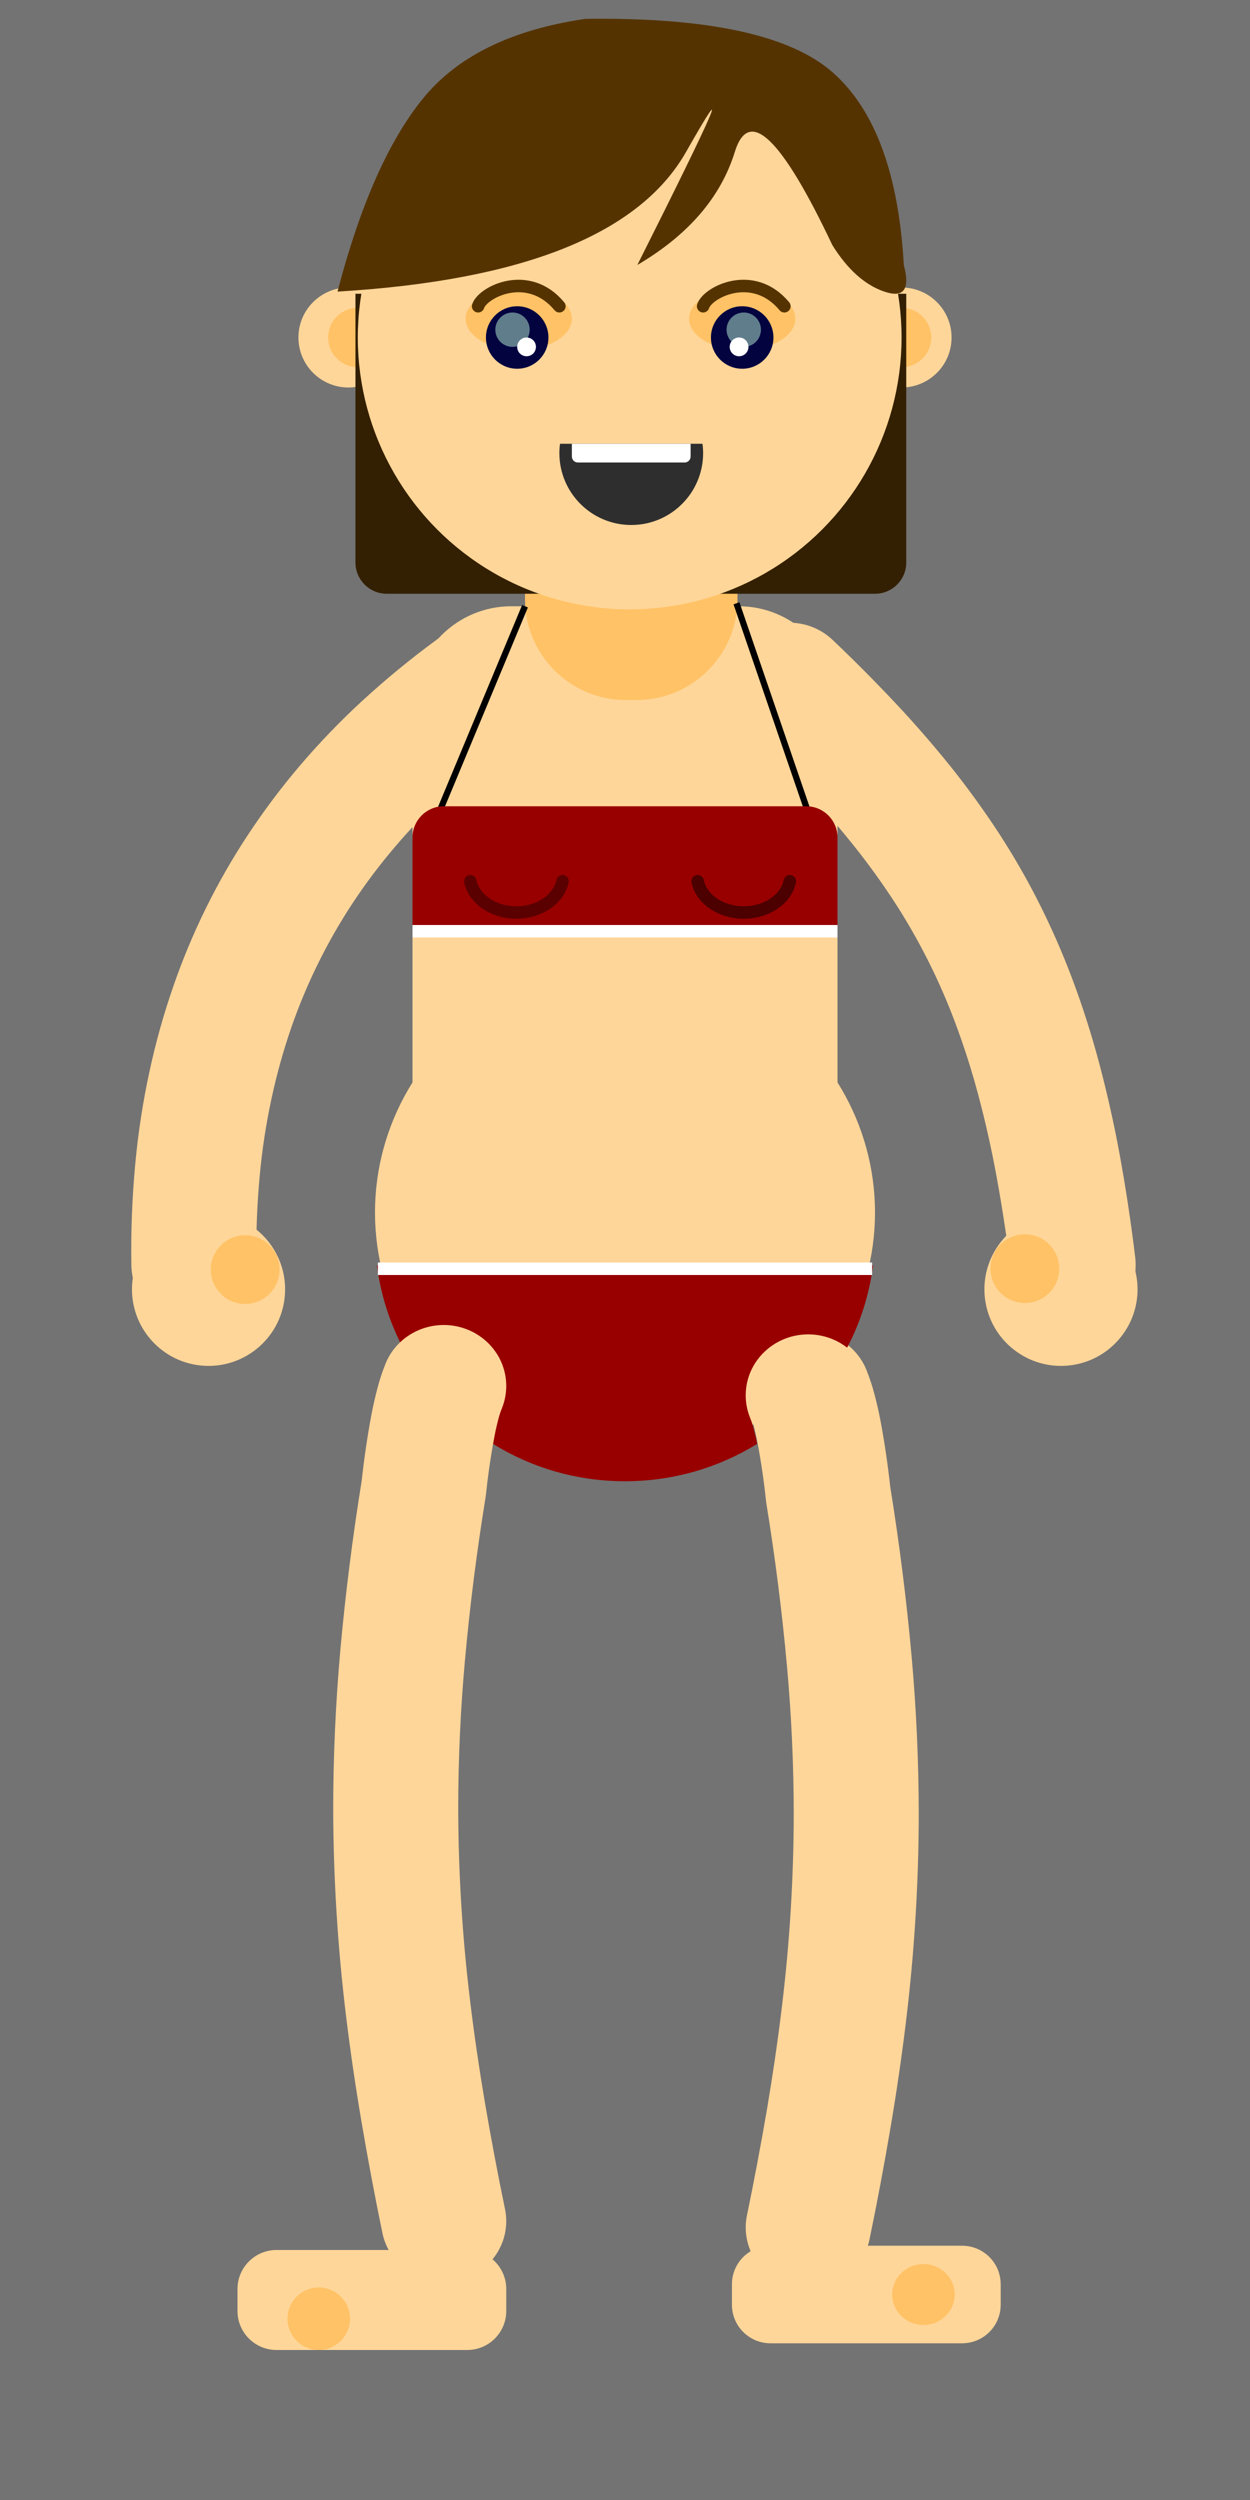 <?xml version="1.0" standalone="no"?><!-- Generator: Gravit.io --><svg xmlns="http://www.w3.org/2000/svg" xmlns:xlink="http://www.w3.org/1999/xlink" style="isolation:isolate" viewBox="0 0 200 400" width="200" height="400"><rect x="0" y="0" width="200" height="400" fill="#808080" stroke="none"/><defs><clipPath id="_clipPath_n50AV11c2ar2iDkR2gLoKebUw8CGjh0K"><rect width="200" height="400"/></clipPath></defs><g clip-path="url(#_clipPath_n50AV11c2ar2iDkR2gLoKebUw8CGjh0K)"><rect width="200" height="400" style="fill:rgb(102,102,102)" fill-opacity="0.5"/><g style="isolation:isolate"><path d="M 81.824 97 L 118.176 97 C 126.91 97 134 104.09 134 112.824 L 134 186.176 C 134 194.91 126.91 202 118.176 202 L 81.824 202 C 73.09 202 66 194.91 66 186.176 L 66 112.824 C 66 104.09 73.09 97 81.824 97 Z" style="stroke:none;fill:#FFD699;stroke-miterlimit:10;"/><ellipse vector-effect="non-scaling-stroke" cx="100" cy="194" rx="40" ry="39.5" fill="rgb(255,214,153)"/></g><g style="isolation:isolate"><g><circle vector-effect="non-scaling-stroke" cx="55.75" cy="54" r="8" fill="rgb(255,214,153)"/><circle vector-effect="non-scaling-stroke" cx="57.25" cy="54" r="4.75" fill="rgb(255,194,102)"/></g><g><circle vector-effect="non-scaling-stroke" cx="144.25" cy="54" r="8" fill="rgb(255,214,153)"/><circle vector-effect="non-scaling-stroke" cx="144.25" cy="54" r="4.75" fill="rgb(255,194,102)"/></g><path d="M 100.131 72.5 L 101.869 72.5 C 110.772 72.5 118 79.728 118 88.631 L 118 95.869 C 118 104.772 110.772 112 101.869 112 L 100.131 112 C 91.228 112 84 104.772 84 95.869 L 84 88.631 C 84 79.728 91.228 72.5 100.131 72.5 Z" style="stroke:none;fill:#FFC266;stroke-miterlimit:10;"/><path d="M 56.873 47 L 145 47 L 145 90 C 145 92.76 142.76 95 140 95 L 61.873 95 C 59.113 95 56.873 92.76 56.873 90 L 56.873 47 Z" style="stroke:none;fill:#331F01;stroke-miterlimit:10;"/><circle vector-effect="non-scaling-stroke" cx="100.75" cy="54" r="43.5" fill="rgb(255,214,153)"/><ellipse vector-effect="non-scaling-stroke" cx="83" cy="51" rx="8.5" ry="5" fill="rgb(255,194,102)"/><g><circle vector-effect="non-scaling-stroke" cx="82.75" cy="54" r="5" fill="rgb(3,3,64)"/><circle vector-effect="non-scaling-stroke" cx="82" cy="52.75" r="2.75" fill="rgb(96,125,139)"/><circle vector-effect="non-scaling-stroke" cx="84.25" cy="55.5" r="1.5" fill="rgb(255,255,255)"/></g><ellipse vector-effect="non-scaling-stroke" cx="118.75" cy="51" rx="8.5" ry="5" fill="rgb(255,194,102)"/><g><circle vector-effect="non-scaling-stroke" cx="118.75" cy="54" r="5" fill="rgb(3,3,64)"/><circle vector-effect="non-scaling-stroke" cx="119" cy="52.75" r="2.75" fill="rgb(96,125,139)"/><circle vector-effect="non-scaling-stroke" cx="118.25" cy="55.5" r="1.5" fill="rgb(255,255,255)"/></g><path d=" M 76.5 49 C 77.2 46.747 84.5 43 89.5 49" fill="none" vector-effect="non-scaling-stroke" stroke-width="2" stroke="rgb(85,51,1)" stroke-linejoin="miter" stroke-linecap="round" stroke-miterlimit="3"/><path d=" M 112.5 49 C 113.2 46.747 120.5 43 125.5 49" fill="none" vector-effect="non-scaling-stroke" stroke-width="2" stroke="rgb(85,51,1)" stroke-linejoin="miter" stroke-linecap="round" stroke-miterlimit="3"/><path d=" M 112.394 71 C 112.467 71.489 112.5 71.99 112.5 72.5 C 112.5 78.847 107.347 84 101 84 C 94.653 84 89.5 78.847 89.5 72.5 C 89.5 71.99 89.533 71.489 89.606 71 L 112.394 71 L 112.394 71 Z " fill="rgb(46,46,46)"/><path d="M 91.5 71 L 110.5 71 L 110.5 73.04 C 110.5 73.57 110.07 74 109.54 74 L 92.46 74 C 91.93 74 91.5 73.57 91.5 73.04 L 91.5 71 Z" style="stroke:none;fill:#FFFFFF;stroke-miterlimit:10;"/><path d=" M 54 46.658 Q 98.591 43.997 109.771 24.305 Q 120.951 4.614 101.971 42.4 Q 114.191 35.215 117.571 24.305 Q 120.951 13.395 133.17 39.207 Q 136.81 45.061 141.49 46.658 Q 146.17 48.254 144.61 42.4 Q 143.375 20.447 133.17 11.532 Q 122.966 2.618 93.651 3.017 Q 75.907 5.612 67.652 15.79 Q 59.397 25.968 54 46.658 Z " fill="rgb(85,51,1)"/></g><g><path d=" M 119.437 116.878 C 117.518 115.052 116.399 112.542 116.332 109.889 C 116.275 107.235 117.257 104.661 119.093 102.742 C 120.919 100.823 123.429 99.704 126.082 99.637 C 128.735 99.58 131.31 100.562 133.229 102.398 C 136.675 105.669 140.018 109.038 143.278 112.504 C 146.353 115.774 149.296 119.165 152.107 122.656 C 154.821 126.055 157.373 129.577 159.754 133.212 C 162.114 136.839 164.284 140.591 166.231 144.461 C 168.226 148.417 170.009 152.481 171.567 156.632 C 173.203 160.997 174.625 165.45 175.83 169.96 C 177.124 174.824 178.231 179.742 179.14 184.696 C 180.14 190.165 180.972 195.667 181.634 201.182 C 181.95 203.815 181.215 206.471 179.573 208.555 C 177.941 210.639 175.539 211.991 172.905 212.307 C 170.272 212.623 167.616 211.888 165.532 210.246 C 163.448 208.614 162.097 206.212 161.78 203.578 C 161.159 198.461 160.389 193.366 159.461 188.303 C 158.653 183.862 157.667 179.466 156.503 175.113 C 155.467 171.232 154.245 167.406 152.837 163.644 C 151.543 160.175 150.053 156.781 148.38 153.471 C 146.755 150.268 144.966 147.148 142.995 144.133 C 140.978 141.051 138.819 138.06 136.507 135.182 C 134.028 132.086 131.426 129.09 128.703 126.203 C 125.704 123.008 122.612 119.899 119.437 116.878 Z " fill="rgb(255,214,153)"/><path d=" M 157.544 207.25 C 157.016 200.51 162.06 194.609 168.801 194.082 C 175.541 193.554 181.442 198.598 181.969 205.339 C 182.497 212.079 177.453 217.98 170.712 218.507 C 163.972 219.035 158.071 213.99 157.544 207.25 Z " fill="rgb(255,214,153)"/><path d=" M 158.498 203.414 C 158.261 200.388 160.525 197.739 163.552 197.502 C 166.578 197.265 169.227 199.53 169.464 202.556 C 169.701 205.582 167.436 208.231 164.41 208.468 C 161.384 208.705 158.734 206.44 158.498 203.414 Z " fill="rgb(255,194,102)"/></g><g><path d=" M 41.022 202.115 C 41.067 204.764 40.046 207.332 38.209 209.232 C 36.361 211.14 33.834 212.234 31.185 212.28 C 28.536 212.326 25.968 211.304 24.068 209.468 C 22.16 207.62 21.066 205.093 21.02 202.444 C 20.931 197.026 21.142 191.618 21.643 186.231 C 22.1 181.262 22.856 176.324 23.917 171.447 C 24.897 166.864 26.163 162.341 27.701 157.906 C 29.173 153.616 30.928 149.415 32.931 145.341 C 34.921 141.295 37.169 137.377 39.653 133.604 C 42.184 129.766 44.941 126.082 47.92 122.581 C 51.036 118.915 54.385 115.433 57.922 112.172 C 61.725 108.677 65.706 105.402 69.875 102.347 C 72.017 100.791 74.69 100.134 77.312 100.538 C 79.934 100.942 82.289 102.374 83.855 104.518 C 85.411 106.66 86.068 109.333 85.664 111.955 C 85.26 114.577 83.828 116.932 81.685 118.498 C 78.127 121.093 74.718 123.895 71.471 126.885 C 68.524 129.594 65.749 132.492 63.159 135.54 C 60.707 138.422 58.431 141.452 56.353 144.604 C 54.334 147.681 52.502 150.878 50.882 154.178 C 49.238 157.506 47.816 160.927 46.595 164.439 C 45.327 168.118 44.284 171.86 43.465 175.666 C 42.577 179.755 41.944 183.902 41.559 188.075 C 41.123 192.745 40.946 197.432 41.022 202.115 Z " fill="rgb(255,214,153)"/><path d=" M 21.183 205.025 C 21.884 198.3 27.912 193.409 34.637 194.11 C 41.361 194.811 46.252 200.839 45.551 207.563 C 44.851 214.288 38.823 219.179 32.098 218.478 C 25.373 217.778 20.483 211.749 21.183 205.025 Z " fill="rgb(255,214,153)"/><path d=" M 33.756 202.564 C 34.07 199.545 36.777 197.349 39.796 197.664 C 42.815 197.978 45.011 200.685 44.697 203.704 C 44.382 206.723 41.676 208.919 38.656 208.605 C 35.637 208.29 33.441 205.583 33.756 202.564 Z " fill="rgb(255,194,102)"/></g><g><path d="M 44.24 360 L 74.76 360 C 78.204 360 81 362.796 81 366.24 L 81 369.76 C 81 373.204 78.204 376 74.76 376 L 44.24 376 C 40.796 376 38 373.204 38 369.76 L 38 366.24 C 38 362.796 40.796 360 44.24 360 Z" style="stroke:none;fill:#FFD699;stroke-miterlimit:10;"/><circle vector-effect="non-scaling-stroke" cx="51" cy="371" r="5" fill="rgb(255,194,102)"/></g><g><path d=" M 120.02 226.361 C 119.04 223.952 119.08 221.269 120.13 218.889 C 121.18 216.519 123.16 214.646 125.62 213.69 C 128.08 212.734 130.84 212.773 133.27 213.797 C 135.71 214.821 137.63 216.743 138.61 219.143 C 139.13 220.44 139.57 221.757 139.92 223.103 C 140.3 224.557 140.63 226.01 140.91 227.483 C 141.55 230.936 142.06 234.419 142.44 237.911 C 143.9 246.944 145.05 256.035 145.87 265.156 C 146.61 273.506 146.99 281.885 147 290.275 C 146.98 301.405 146.29 312.535 144.94 323.597 C 144.25 329.264 143.42 334.912 142.46 340.551 C 141.45 346.491 140.34 352.412 139.12 358.314 C 138.59 360.85 137.06 363.084 134.85 364.518 C 132.64 365.952 129.94 366.469 127.34 365.952 C 124.74 365.445 122.46 363.943 120.99 361.797 C 119.52 359.641 118.99 357.007 119.51 354.471 C 120.69 348.784 121.76 343.077 122.74 337.351 C 123.64 332.015 124.43 326.66 125.08 321.285 C 126.34 310.994 126.98 300.634 127 290.265 C 126.99 282.451 126.64 274.638 125.94 266.853 C 125.15 258.016 124.03 249.207 122.6 240.447 C 122.27 237.277 121.82 234.116 121.23 230.985 C 121.04 229.951 120.81 228.937 120.54 227.922 C 120.4 227.395 120.23 226.869 120.02 226.361 Z " fill="rgb(255,214,153)"/><path d="M 123.273 359.319 L 153.947 359.319 C 157.348 359.319 160.11 362.08 160.11 365.482 L 160.11 368.763 C 160.11 372.165 157.348 374.926 153.947 374.926 L 123.273 374.926 C 119.872 374.926 117.11 372.165 117.11 368.763 L 117.11 365.482 C 117.11 362.08 119.872 359.319 123.273 359.319 Z" style="stroke:none;fill:#FFD699;stroke-miterlimit:10;"/><ellipse vector-effect="non-scaling-stroke" cx="147.75" cy="367.123" rx="5" ry="4.877" fill="rgb(255,194,102)"/></g><g style="isolation:isolate"><g><line x1="69" y1="133" x2="84" y2="97" vector-effect="non-scaling-stroke" stroke-width="1" stroke="rgb(0,0,0)" stroke-linejoin="miter" stroke-linecap="butt" stroke-miterlimit="3"/><line x1="118" y1="97" x2="130" y2="132" vector-effect="non-scaling-stroke" stroke-width="1" stroke="rgb(0,0,0)" stroke-linejoin="miter" stroke-linecap="square" stroke-miterlimit="3"/><path d="M 71 129 L 129 129 C 131.76 129 134 131.24 134 134 L 134 148 L 66 148 L 66 134 C 66 131.24 68.24 129 71 129 Z" style="stroke:none;fill:#980000;stroke-miterlimit:10;"/><rect x="66" y="148" width="68" height="2" transform="matrix(1,0,0,1,0,0)" fill="rgb(255,255,255)"/><path d=" M 90 141 C 89.421 143.839 86.336 146 82.625 146 C 78.914 146 75.828 143.839 75.249 141" fill="none" vector-effect="non-scaling-stroke" stroke-width="2" stroke="rgb(91,0,0)" stroke-linejoin="miter" stroke-linecap="round" stroke-miterlimit="3"/><path d=" M 126.375 141 C 125.796 143.839 122.711 146 119 146 C 115.289 146 112.204 143.839 111.625 141" fill="none" vector-effect="non-scaling-stroke" stroke-width="2" stroke="rgb(76,0,0)" stroke-linejoin="miter" stroke-linecap="round" stroke-miterlimit="3"/></g><path d=" M 60.318 202.5 L 139.682 202.5 C 139.082 207.179 137.652 211.604 135.542 215.626 C 134.856 215.09 134.093 214.643 133.27 214.297 C 130.84 213.273 128.08 213.234 125.62 214.19 C 123.16 215.146 121.18 217.019 120.13 219.389 C 119.08 221.769 119.04 224.452 120.02 226.861 C 120.23 227.369 120.4 227.895 120.54 228.422 C 120.77 229.286 120.971 230.149 121.139 231.027 C 115.007 234.813 107.76 237 100 237 C 91.978 237 84.504 234.663 78.254 230.622 C 78.405 229.883 78.578 229.152 78.773 228.422 C 78.913 227.895 79.083 227.369 79.293 226.861 C 80.273 224.452 80.233 221.769 79.183 219.389 C 78.133 217.019 76.153 215.146 73.693 214.19 C 71.233 213.234 68.473 213.273 66.043 214.297 C 65.414 214.561 64.82 214.885 64.272 215.267 C 62.263 211.341 60.9 207.04 60.318 202.5 Z " fill-rule="evenodd" fill="rgb(152,0,0)"/></g><path d=" M 80.293 225.361 C 81.273 222.952 81.233 220.269 80.183 217.889 C 79.133 215.519 77.153 213.646 74.693 212.69 C 72.233 211.734 69.473 211.773 67.043 212.797 C 64.603 213.821 62.683 215.743 61.703 218.143 C 61.183 219.44 60.743 220.757 60.393 222.103 C 60.013 223.557 59.683 225.01 59.403 226.483 C 58.763 229.936 58.253 233.419 57.873 236.911 C 56.413 245.944 55.263 255.035 54.443 264.156 C 53.703 272.506 53.323 280.885 53.313 289.275 C 53.333 300.405 54.023 311.535 55.373 322.597 C 56.063 328.264 56.893 333.912 57.853 339.551 C 58.863 345.491 59.973 351.412 61.193 357.314 C 61.723 359.85 63.253 362.084 65.463 363.518 C 67.673 364.952 70.373 365.469 72.973 364.952 C 75.573 364.445 77.853 362.943 79.323 360.797 C 80.793 358.641 81.323 356.007 80.803 353.471 C 79.623 347.784 78.553 342.077 77.573 336.351 C 76.673 331.015 75.883 325.66 75.233 320.285 C 73.973 309.994 73.333 299.634 73.313 289.265 C 73.323 281.451 73.673 273.638 74.373 265.853 C 75.163 257.016 76.283 248.207 77.713 239.447 C 78.043 236.277 78.493 233.116 79.083 229.985 C 79.273 228.951 79.503 227.937 79.773 226.922 C 79.913 226.395 80.083 225.869 80.293 225.361 Z " fill="rgb(255,214,153)"/><rect x="60.459" y="202" width="79.081" height="2" transform="matrix(1,0,0,1,0,0)" fill="rgb(255,255,255)"/></g></svg>